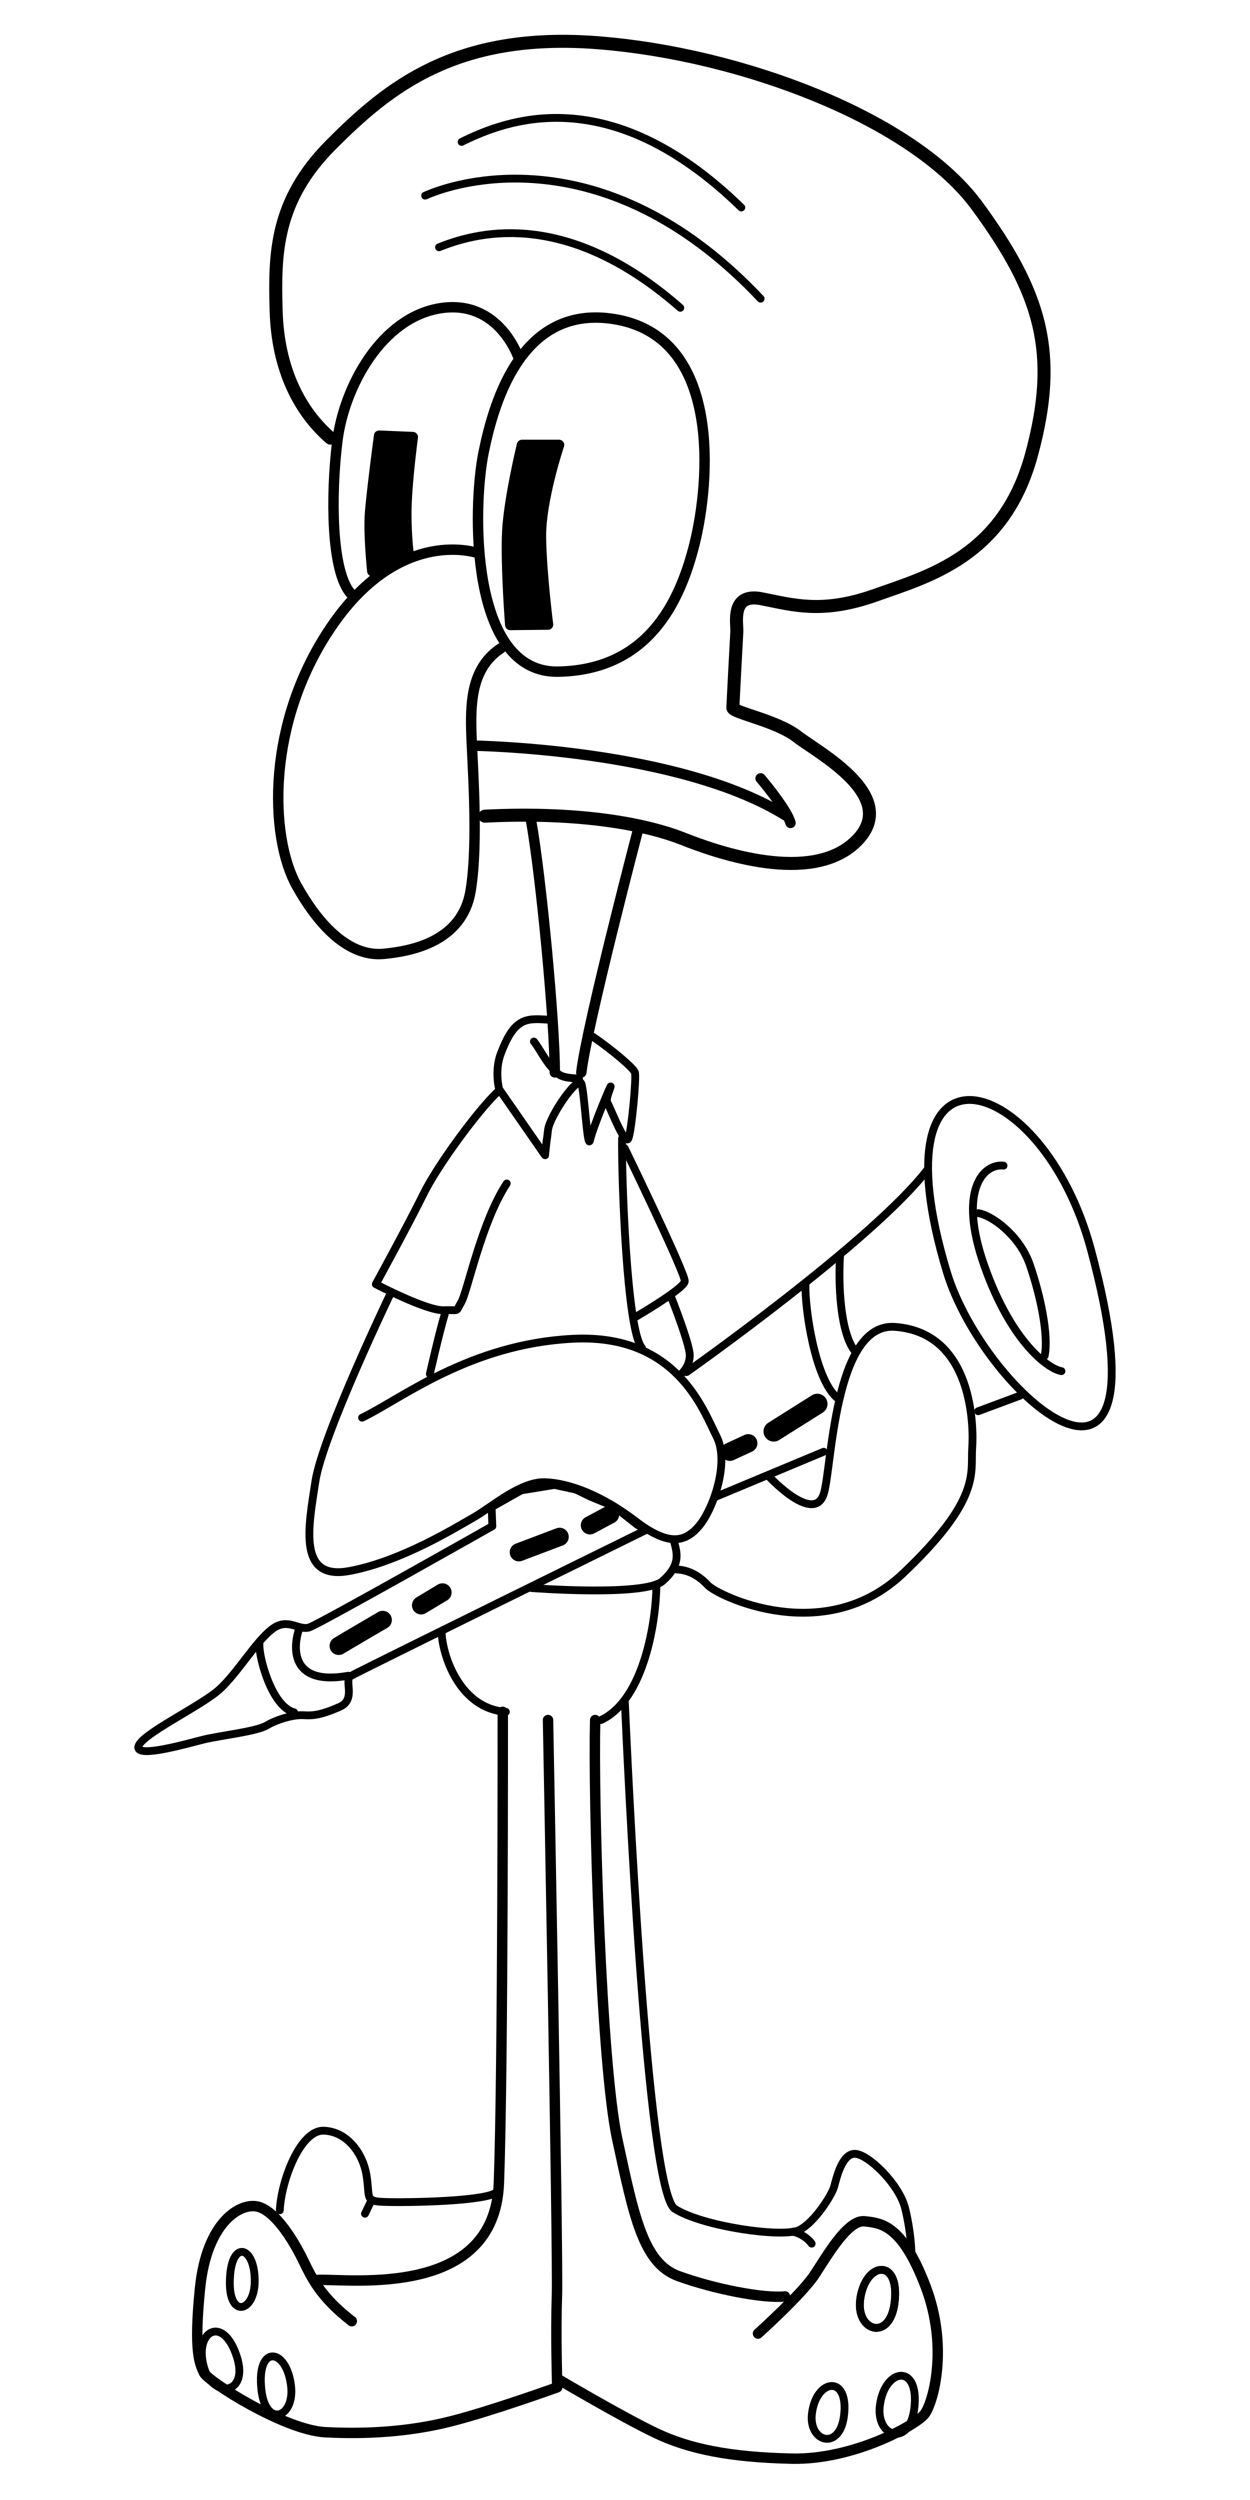 <?xml version="1.0" encoding="UTF-8" standalone="no"?><!DOCTYPE svg PUBLIC "-//W3C//DTD SVG 1.1//EN" "http://www.w3.org/Graphics/SVG/1.1/DTD/svg11.dtd"><svg width="100%" height="100%" viewBox="0 0 240 480" version="1.1" xmlns="http://www.w3.org/2000/svg" xmlns:xlink="http://www.w3.org/1999/xlink" xml:space="preserve" xmlns:serif="http://www.serif.com/" style="fill-rule:evenodd;clip-rule:evenodd;stroke-linecap:round;stroke-linejoin:round;stroke-miterlimit:1.5;"><g><path d="M192.684,223.801c-3.903,-0.425 -8.826,4.752 -3.649,19.349c5.177,14.597 12.221,19.689 14.767,20.113" style="fill:none;stroke:#000;stroke-width:1.5px;"/><path d="M101.959,157.526c1.91,10.609 4.562,38.614 4.562,48.374" style="fill:none;stroke:#000;stroke-width:2px;"/><path d="M100.221,85.425l7.115,0c-0,0 -3.585,10.7 -3.476,17.761c0.108,7.061 1.36,16.729 1.36,16.729l-7.25,0.077c-0,-0 -0.9,-11.592 -0.574,-17.947c0.326,-6.354 2.825,-16.62 2.825,-16.62Z" style="stroke:#000;stroke-width:2px;"/><path d="M91.772,106.206c-0,0 -14.629,-5.228 -27.743,13.511c-13.113,18.738 -12.267,41.016 -7.095,50.299c5.171,9.282 11.006,13.658 16.708,13.127c5.701,-0.53 15.116,-2.519 16.708,-12.066c1.591,-9.548 0.265,-25.195 0.132,-31.03c-0.132,-5.834 0.296,-12.04 5.727,-15.603" style="fill:none;stroke:#000;stroke-width:2px;"/><path d="M99.56,68.686c0,-0 -3.734,-11.287 -15.021,-9.505c-11.287,1.782 -18.501,15.106 -19.774,25.545c-1.273,10.438 -1.188,25.12 2.631,29.278" style="fill:none;stroke:#000;stroke-width:2px;"/><path d="M92.848,86.877c-2.121,10.468 -2.758,42.399 14.321,42.08c17.08,-0.318 23.339,-13.048 26.203,-24.611c2.864,-11.563 5.426,-39.664 -15.382,-43.069c-17.504,-2.864 -23.02,15.133 -25.142,25.6Z" style="fill:none;stroke:#000;stroke-width:2px;"/><path d="M63.463,84.122c-5.967,-5.138 -10.111,-13.26 -10.442,-24.366c-0.332,-11.105 -0.162,-21.264 10.612,-32.038c10.774,-10.774 23.699,-21.666 51.214,-19.511c27.515,2.155 60.5,14.586 72.766,31.327c12.266,16.742 15.747,28.179 10.443,47.738c-5.304,19.559 -19.725,23.371 -30.002,27.018c-10.277,3.646 -15.912,1.823 -21.879,0.663c-5.967,-1.161 -4.602,4.729 -4.706,6.398c-0.104,1.668 -0.73,13.626 -0.765,14.53c-0.035,0.904 8.471,2.494 12.375,5.55c3.904,3.055 19.944,11.456 11.372,20.028c-8.571,8.571 -26.733,2.206 -33.352,-0.424c-6.62,-2.631 -19.212,-5.262 -38.02,-4.329" style="fill:none;stroke:#000;stroke-width:2.5px;"/><path d="M71.488,109.666c-0,0 -0.761,-7.06 -0.435,-11.243c0.326,-4.182 1.738,-14.773 1.738,-14.773l6.464,0.271c-0,0 -0.978,7.333 -1.195,12.547c-0.217,5.214 0.38,9.831 0.38,9.831l-6.952,3.367Z" style="stroke:#000;stroke-width:2px;"/><path d="M90.811,143.163c0,-0 39.357,0.529 60.065,13.429" style="fill:none;stroke:#000;stroke-width:2px;"/><path d="M146.038,149.442c1.495,1.777 5.145,6.331 5.736,8.556" style="fill:none;stroke:#000;stroke-width:2px;"/><path d="M84.285,47.479c6.192,-2.444 23.659,-8.271 46.33,11.623" style="fill:none;stroke:#000;stroke-width:1.5px;"/><path d="M81.624,37.565c8.603,-3.781 36.295,-10.053 64.414,19.783" style="fill:none;stroke:#000;stroke-width:1.5px;"/><path d="M88.628,27.247c8.354,-4.111 28.245,-12.2 53.705,12.597" style="fill:none;stroke:#000;stroke-width:1.5px;"/><path d="M122.751,158.375c0,0 -10.078,38.402 -11.138,47.525" style="fill:none;stroke:#000;stroke-width:2px;"/><path d="M113.831,199.048c3.796,2.607 7.759,5.987 8.071,6.852c0.313,0.865 -0.625,11.189 -1.251,12.684c-0.626,1.494 -3.441,-5.786 -3.893,-6.586c-0.452,-0.799 -0.229,-1.251 0.424,-3.163c0.653,-1.912 -3.309,7.474 -3.866,9.977c-0.556,2.502 -1.078,-9.177 -1.703,-10.776c-0.626,-1.599 -6.078,6.187 -6.393,8.933c-0.316,2.746 -0.107,0.661 -0.351,2.781c-0.243,2.121 -0.208,2.086 -0.208,2.086l-8.829,-12.723c-0,0 -0.939,-3.545 0.347,-6.882c1.286,-3.337 2.399,-5.075 4.067,-5.979c1.669,-0.904 4.177,-0.452 4.974,-0.487" style="fill:none;stroke:#000;stroke-width:1.5px;"/><path d="M102.512,199.976c0.783,0.926 2.1,3.489 3.364,4.912c1.264,1.424 1.607,2.09 5.295,2.175" style="fill:none;stroke:#000;stroke-width:1.5px;"/><path d="M95.501,209.683c-3.685,3.476 -11.452,13.959 -14.222,19.608c-2.77,5.648 -9.124,17.272 -9.124,17.272c-0,-0 9.722,5.105 12.981,4.996c3.259,-0.108 2.227,0.489 3.421,-1.52c1.195,-2.01 3.857,-15.426 8.745,-22.812" style="fill:none;stroke:#000;stroke-width:1.5px;"/><path d="M85.4,252.307c-1.024,3.359 -2.87,11.501 -2.87,11.501" style="fill:none;stroke:#000;stroke-width:1.5px;"/><path d="M75.005,248.3c0,-0 -13.089,27.266 -14.447,36.119c-1.358,8.853 -3.422,19.064 6.518,17.217c9.939,-1.846 20.367,-8.31 23.898,-10.319c3.53,-2.01 8.962,-6.898 13.687,-6.735c4.725,0.163 10.981,2.607 17.304,7.441c6.323,4.834 9.527,4.182 12.243,0.977c2.715,-3.204 5.92,-12.22 3.367,-17.217c-2.553,-4.997 -7.604,-19.716 -27.537,-18.739c-19.933,0.978 -33.294,11.732 -40.518,15.154" style="fill:none;stroke:#000;stroke-width:1.5px;"/><path d="M119.434,218.59c-0.108,6.898 0.859,36.847 3.813,40.192" style="fill:none;stroke:#000;stroke-width:1.5px;"/><path d="M119.921,220.427c-0,-0 11.731,24.159 11.558,25.593c-0.174,1.434 -9.429,6.822 -9.429,6.822" style="fill:none;stroke:#000;stroke-width:1.5px;"/><path d="M128.872,249.061c-0,0 3.563,8.951 3.563,11.167c-0,2.216 -1.652,3.58 -1.652,3.58" style="fill:none;stroke:#000;stroke-width:1.5px;"/><path d="M26.569,335.324c0.543,-2.376 12.153,-7.807 15.615,-10.998c3.463,-3.191 6.858,-9.03 9.981,-11.474c3.123,-2.444 5.159,0.339 7.264,-0.408c2.105,-0.746 35.101,-19.417 35.101,-19.417l-0.136,-3.666l5.678,-3.21l6.396,-1.042l4.136,0.903l2.781,1.356l4.484,1.85l4.519,3.563l1.694,0.955c0,0 -55.436,27.274 -56.762,28.07c-1.326,0.796 1.139,4.514 -2.143,5.932c-3.281,1.418 -4.839,1.724 -6.841,1.585c-2.002,-0.139 -5.172,0.807 -7.147,1.975c-1.974,1.168 -9.01,1.946 -11.985,2.669c-2.976,0.723 -13.178,3.733 -12.635,1.357Z" style="fill:none;stroke:#000;stroke-width:1.5px;"/><path d="M49.813,315.642c-0.155,2.447 2.336,12.013 6.652,13.125" style="fill:none;stroke:#000;stroke-width:1.5px;"/><path d="M57.422,312.794c-1.068,3.026 -2.02,11.015 9.444,8.946" style="fill:none;stroke:#000;stroke-width:1.5px;"/><path d="M65.036,316.004c1.425,-0.869 8.447,-4.971 8.447,-4.971" style="fill:none;stroke:#000;stroke-width:3.51px;"/><path d="M80.852,308.218l4.102,-2.468" style="fill:none;stroke:#000;stroke-width:3.51px;"/><path d="M99.623,298.033l7.821,-2.955" style="fill:none;stroke:#000;stroke-width:3.51px;"/><path d="M113.265,292.856l3.862,-2.065" style="fill:none;stroke:#000;stroke-width:3.51px;"/><path d="M140.138,278.737l3.53,-1.63" style="fill:none;stroke:#000;stroke-width:3.51px;"/><path d="M148.556,274.826l8.365,-5.268" style="fill:none;stroke:#000;stroke-width:3.92px;"/><path d="M131.823,263.448c-0,0 35.973,-25.353 46.369,-39.038" style="fill:none;stroke:#000;stroke-width:1.5px;"/><path d="M181.783,244.195c7.103,23.552 43.653,54.946 27.66,-4.344c-9.324,-34.568 -42.013,-43.248 -27.66,4.344Z" style="fill:none;stroke:#000;stroke-width:1.5px;"/><path d="M195.822,267.973l-8.014,2.987" style="fill:none;stroke:#000;stroke-width:1.5px;"/><path d="M137.567,287.322l20.572,-8.585" style="fill:none;stroke:#000;stroke-width:1.5px;"/><path d="M102.034,304.902c-0,0 21.78,1.684 25.202,-1.358c3.421,-3.041 2.824,-5.214 2.172,-7.604" style="fill:none;stroke:#000;stroke-width:1.5px;"/><path d="M129.911,301.336c2.148,0.087 4.147,1.043 6.015,3.042c1.868,1.999 22.417,12.017 37.481,-2.304c15.063,-14.321 12.914,-19.24 13.262,-24.197c0.257,-3.647 0.295,-22.024 -14.854,-23.116c-11.775,-0.849 -12.091,27.457 -13.676,32.142c-1.931,5.706 -10.286,-3.194 -10.286,-3.194" style="fill:none;stroke:#000;stroke-width:1.5px;"/><path d="M187.808,232.929c2.341,0.271 7.881,4.073 9.89,9.831c2.01,5.757 3.694,13.578 2.879,17.543" style="fill:none;stroke:#000;stroke-width:1.5px;"/><path d="M154.646,246.616c-0.131,4.41 1.781,18.401 6.257,21.921" style="fill:none;stroke:#000;stroke-width:1.5px;"/><path d="M161.294,241.032c-0.348,5.215 -0.044,14.861 2.911,18.467" style="fill:none;stroke:#000;stroke-width:1.5px;"/><path d="M84.801,313.63c0.271,4.726 3.693,14.448 12.329,15.045" style="fill:none;stroke:#000;stroke-width:1.5px;"/><path d="M126.025,304.56c-0.055,6.3 -2.227,21.78 -10.646,25.69" style="fill:none;stroke:#000;stroke-width:1.5px;"/><path d="M61.026,437.739c6.518,-0.204 33.946,3.53 34.761,-18.603c0.815,-22.133 0.747,-90.461 0.747,-90.461" style="fill:none;stroke:#000;stroke-width:2px;"/><path d="M67.545,445.669c-6.111,-4.753 -7.672,-8.283 -9.437,-11.882c-1.766,-3.598 -5.228,-9.301 -8.623,-10.116c-3.394,-0.814 -9.776,2.988 -11.066,15.548c-1.29,12.56 -0,14.732 0.747,16.362c0.746,1.629 15.411,10.998 23.287,11.406c7.875,0.407 16.022,-0.068 23.898,-2.037c7.875,-1.969 20.639,-6.586 20.639,-6.586c0,0 -0.325,-10.201 -0.059,-17.627c0.265,-7.426 -1.711,-110.487 -1.711,-110.487" style="fill:none;stroke:#000;stroke-width:2px;"/><path d="M53.723,424.368c0.271,-5.703 3.938,-15.412 8.419,-15.276c4.48,0.136 7.536,4.345 8.215,8.487c0.678,4.141 -0.272,4.956 2.715,5.159c2.987,0.204 18.806,0.068 21.997,-1.629" style="fill:none;stroke:#000;stroke-width:1.5px;"/><path d="M71.378,422.336l-1.307,2.698" style="fill:none;stroke:#000;stroke-width:1.5px;"/><path d="M114.274,330.25c-0.397,15.134 1.061,65.787 4.244,80.506c3.182,14.719 4.954,23.794 11.743,26.255c6.789,2.462 16.209,4.329 20.452,3.904" style="fill:none;stroke:#000;stroke-width:2px;"/><path d="M145.537,448.044c-0,-0 8.401,-7.553 10.862,-11.287c2.461,-3.734 6.365,-10.608 9.59,-10.269c3.225,0.34 7.214,0.679 11.712,12.475c4.497,11.797 1.442,22.405 -0.17,24.526c-1.613,2.122 -13.663,8.826 -25.46,8.572c-11.796,-0.255 -19.688,-1.818 -26.223,-4.94c-6.535,-3.122 -18.858,-10.421 -18.858,-10.421" style="fill:none;stroke:#000;stroke-width:2px;"/><path d="M119.977,326.898c0.434,9.613 4.151,93.757 9.588,97.205c5.436,3.447 20.98,5.613 23.967,4.038c2.988,-1.575 6.192,-6.735 6.627,-8.31c0.434,-1.575 1.466,-6.3 3.965,-6.3c2.498,-0 8.527,5.811 9.668,10.482c1.14,4.671 1.194,8.256 1.194,8.256" style="fill:none;stroke:#000;stroke-width:1.5px;"/><path d="M155.84,430.783c-0.668,-1.001 -2.247,-2.047 -3.649,-2.291" style="fill:none;stroke:#000;stroke-width:1.5px;"/><path d="M165.152,441.542c-0.78,6.098 5.675,8.024 6.604,0.609c1.098,-8.766 -5.665,-7.949 -6.604,-0.609Z" style="fill:none;stroke:#000;stroke-width:1.5px;"/><path d="M165.152,441.542c-0.78,6.098 5.675,8.024 6.604,0.609c1.098,-8.766 -5.665,-7.949 -6.604,-0.609Z" style="fill:none;stroke:#000;stroke-width:1.5px;"/><path d="M155.901,463.329c-0.726,5.551 5.276,7.304 6.139,0.554c1.021,-7.98 -5.267,-7.236 -6.139,-0.554Z" style="fill:none;stroke:#000;stroke-width:1.5px;"/><path d="M168.932,461.877c-0.78,6.098 5.675,8.024 6.604,0.609c1.099,-8.766 -5.665,-7.948 -6.604,-0.609Z" style="fill:none;stroke:#000;stroke-width:1.5px;"/><path d="M48.909,438.077c-0.063,5.797 -4.875,7.11 -4.784,0.061c0.107,-8.332 4.859,-7.04 4.784,-0.061Z" style="fill:none;stroke:#000;stroke-width:1.5px;"/><path d="M39.241,454.762c1.844,5.864 8.513,4.911 6.253,-2.212c-2.672,-8.42 -8.473,-4.847 -6.253,2.212Z" style="fill:none;stroke:#000;stroke-width:1.5px;"/><path d="M55.889,458.162c0.673,6.098 -4.903,8.024 -5.705,0.609c-0.949,-8.766 4.893,-7.949 5.705,-0.609Z" style="fill:none;stroke:#000;stroke-width:1.5px;"/></g></svg>